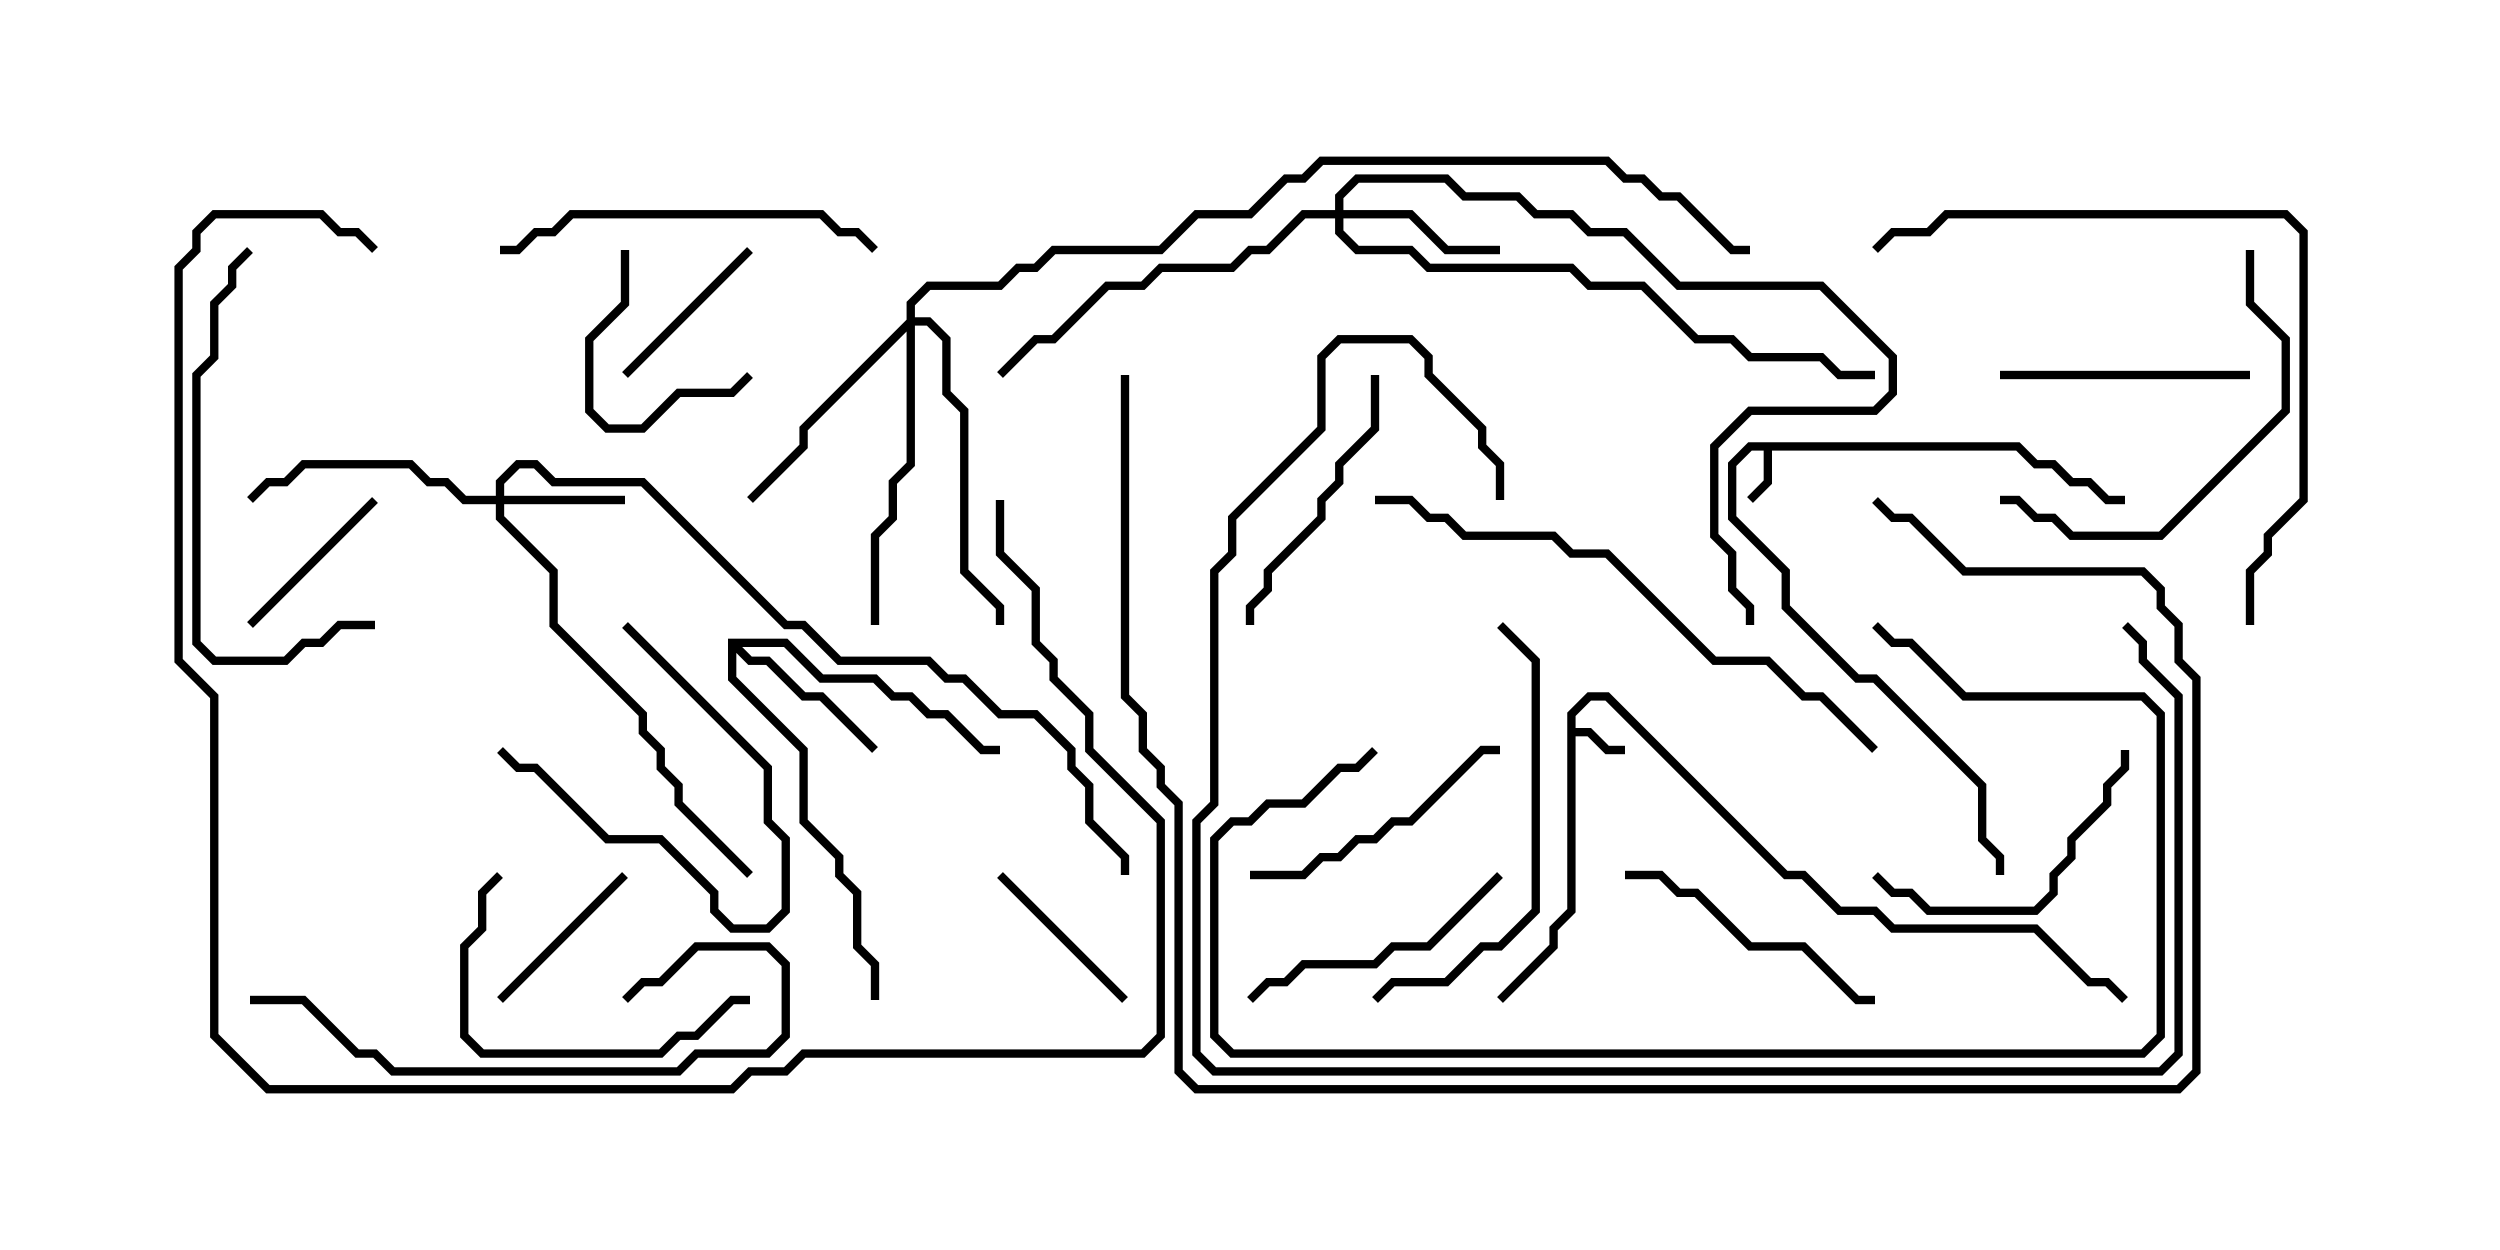 <svg version="1.1" width="30" height="15" xmlns="http://www.w3.org/2000/svg"><path d="M18.807,8.551L19.051,8.307L19.306,8.307L21.449,10.45L21.664,10.45L22.092,10.879L22.521,10.879L22.735,11.093L24.449,11.093L25.092,11.736L25.306,11.736L25.535,11.965L25.465,12.035L25.265,11.836L25.051,11.836L24.408,11.193L22.694,11.193L22.479,10.979L22.051,10.979L21.622,10.55L21.408,10.55L19.265,8.407L19.092,8.407L18.907,8.592L18.907,8.736L19.092,8.736L19.306,8.95L19.5,8.95L19.5,9.05L19.265,9.05L19.051,8.836L18.907,8.836L18.907,10.949L18.693,11.164L18.693,11.378L18.035,12.035L17.965,11.965L18.593,11.336L18.593,11.122L18.807,10.908z" stroke="none"/><path d="M24.235,5.307L24.449,5.521L24.664,5.521L24.878,5.736L25.092,5.736L25.306,5.95L25.5,5.95L25.5,6.05L25.265,6.05L25.051,5.836L24.836,5.836L24.622,5.621L24.408,5.621L24.194,5.407L21.264,5.407L21.264,5.806L21.035,6.035L20.965,5.965L21.164,5.765L21.164,5.407L21.021,5.407L20.836,5.592L20.836,6.194L21.479,6.836L21.479,7.265L22.306,8.093L22.521,8.093L23.836,9.408L23.836,10.051L24.05,10.265L24.05,10.5L23.95,10.5L23.95,10.306L23.736,10.092L23.736,9.449L22.479,8.193L22.265,8.193L21.379,7.306L21.379,6.878L20.736,6.235L20.736,5.551L20.979,5.307z" stroke="none"/><path d="M8.736,7.664L9.449,7.664L9.878,8.093L10.521,8.093L10.735,8.307L10.949,8.307L11.164,8.521L11.378,8.521L11.806,8.95L12,8.95L12,9.05L11.765,9.05L11.336,8.621L11.122,8.621L10.908,8.407L10.694,8.407L10.479,8.193L9.836,8.193L9.408,7.764L8.906,7.764L9.021,7.879L9.235,7.879L9.664,8.307L9.878,8.307L10.535,8.965L10.465,9.035L9.836,8.407L9.622,8.407L9.194,7.979L8.979,7.979L8.836,7.835L8.836,8.122L9.693,8.979L9.693,9.836L10.121,10.265L10.121,10.479L10.336,10.694L10.336,11.336L10.55,11.551L10.55,12L10.45,12L10.45,11.592L10.236,11.378L10.236,10.735L10.021,10.521L10.021,10.306L9.593,9.878L9.593,9.021L8.736,8.164z" stroke="none"/><path d="M5.95,5.95L5.95,5.765L6.194,5.521L6.449,5.521L6.664,5.736L7.735,5.736L9.449,7.45L9.664,7.45L10.092,7.879L11.164,7.879L11.378,8.093L11.592,8.093L12.021,8.521L12.449,8.521L12.907,8.979L12.907,9.194L13.121,9.408L13.121,9.836L13.55,10.265L13.55,10.5L13.45,10.5L13.45,10.306L13.021,9.878L13.021,9.449L12.807,9.235L12.807,9.021L12.408,8.621L11.979,8.621L11.551,8.193L11.336,8.193L11.122,7.979L10.051,7.979L9.622,7.55L9.408,7.55L7.694,5.836L6.622,5.836L6.408,5.621L6.235,5.621L6.05,5.806L6.05,5.95L7.5,5.95L7.5,6.05L6.05,6.05L6.05,6.194L6.693,6.836L6.693,7.479L7.764,8.551L7.764,8.765L7.979,8.979L7.979,9.194L8.193,9.408L8.193,9.622L9.035,10.465L8.965,10.535L8.093,9.664L8.093,9.449L7.879,9.235L7.879,9.021L7.664,8.806L7.664,8.592L6.593,7.521L6.593,6.878L5.95,6.235L5.95,6.05L5.551,6.05L5.336,5.836L5.122,5.836L4.908,5.621L3.664,5.621L3.449,5.836L3.235,5.836L3.035,6.035L2.965,5.965L3.194,5.736L3.408,5.736L3.622,5.521L4.949,5.521L5.164,5.736L5.378,5.736L5.592,5.95z" stroke="none"/><path d="M16.021,2.521L16.021,2.336L16.265,2.093L17.378,2.093L17.592,2.307L18.235,2.307L18.449,2.521L18.878,2.521L19.092,2.736L19.521,2.736L20.164,3.379L21.878,3.379L22.764,4.265L22.764,4.735L22.521,4.979L21.021,4.979L20.621,5.378L20.621,6.408L20.836,6.622L20.836,7.051L21.05,7.265L21.05,7.5L20.95,7.5L20.95,7.306L20.736,7.092L20.736,6.664L20.521,6.449L20.521,5.336L20.979,4.879L22.479,4.879L22.664,4.694L22.664,4.306L21.836,3.479L20.122,3.479L19.479,2.836L19.051,2.836L18.836,2.621L18.408,2.621L18.194,2.407L17.551,2.407L17.336,2.193L16.306,2.193L16.121,2.378L16.121,2.521L16.949,2.521L17.378,2.95L18,2.95L18,3.05L17.336,3.05L16.908,2.621L16.121,2.621L16.121,2.765L16.306,2.95L16.949,2.95L17.164,3.164L18.878,3.164L19.092,3.379L19.735,3.379L20.378,4.021L20.806,4.021L21.021,4.236L21.878,4.236L22.092,4.45L22.5,4.45L22.5,4.55L22.051,4.55L21.836,4.336L20.979,4.336L20.765,4.121L20.336,4.121L19.694,3.479L19.051,3.479L18.836,3.264L17.122,3.264L16.908,3.05L16.265,3.05L16.021,2.806L16.021,2.621L15.664,2.621L15.235,3.05L15.021,3.05L14.806,3.264L13.949,3.264L13.735,3.479L13.306,3.479L12.664,4.121L12.449,4.121L12.035,4.535L11.965,4.465L12.408,4.021L12.622,4.021L13.265,3.379L13.694,3.379L13.908,3.164L14.765,3.164L14.979,2.95L15.194,2.95L15.622,2.521z" stroke="none"/><path d="M10.879,3.836L10.879,3.622L11.122,3.379L11.979,3.379L12.194,3.164L12.408,3.164L12.622,2.95L13.908,2.95L14.336,2.521L14.979,2.521L15.408,2.093L15.622,2.093L15.836,1.879L19.306,1.879L19.521,2.093L19.735,2.093L19.949,2.307L20.164,2.307L20.806,2.95L21,2.95L21,3.05L20.765,3.05L20.122,2.407L19.908,2.407L19.694,2.193L19.479,2.193L19.265,1.979L15.878,1.979L15.664,2.193L15.449,2.193L15.021,2.621L14.378,2.621L13.949,3.05L12.664,3.05L12.449,3.264L12.235,3.264L12.021,3.479L11.164,3.479L10.979,3.664L10.979,3.807L11.164,3.807L11.407,4.051L11.407,4.694L11.621,4.908L11.621,6.836L12.05,7.265L12.05,7.5L11.95,7.5L11.95,7.306L11.521,6.878L11.521,4.949L11.307,4.735L11.307,4.092L11.122,3.907L10.979,3.907L10.979,5.592L10.764,5.806L10.764,6.235L10.55,6.449L10.55,7.5L10.45,7.5L10.45,6.408L10.664,6.194L10.664,5.765L10.879,5.551L10.879,3.978L9.693,5.164L9.693,5.378L9.035,6.035L8.965,5.965L9.593,5.336L9.593,5.122z" stroke="none"/><path d="M8.965,2.965L9.035,3.035L7.535,4.535L7.465,4.465z" stroke="none"/><path d="M11.965,10.535L12.035,10.465L13.535,11.965L13.465,12.035z" stroke="none"/><path d="M7.45,3L7.55,3L7.55,3.664L7.121,4.092L7.121,4.908L7.306,5.093L7.694,5.093L8.122,4.664L8.765,4.664L8.965,4.465L9.035,4.535L8.806,4.764L8.164,4.764L7.735,5.193L7.265,5.193L7.021,4.949L7.021,4.051L7.45,3.622z" stroke="none"/><path d="M6.035,12.035L5.965,11.965L7.465,10.465L7.535,10.535z" stroke="none"/><path d="M7.465,7.535L7.535,7.465L9.264,9.194L9.264,9.836L9.479,10.051L9.479,10.949L9.235,11.193L8.765,11.193L8.521,10.949L8.521,10.735L7.908,10.121L7.265,10.121L6.408,9.264L6.194,9.264L5.965,9.035L6.035,8.965L6.235,9.164L6.449,9.164L7.306,10.021L7.949,10.021L8.621,10.694L8.621,10.908L8.806,11.093L9.194,11.093L9.379,10.908L9.379,10.092L9.164,9.878L9.164,9.235z" stroke="none"/><path d="M4.465,5.965L4.535,6.035L3.035,7.535L2.965,7.465z" stroke="none"/><path d="M27,4.45L27,4.55L24,4.55L24,4.45z" stroke="none"/><path d="M15,10.55L15,10.45L15.622,10.45L15.836,10.236L16.051,10.236L16.265,10.021L16.479,10.021L16.694,9.807L16.908,9.807L17.765,8.95L18,8.95L18,9.05L17.806,9.05L16.949,9.907L16.735,9.907L16.521,10.121L16.306,10.121L16.092,10.336L15.878,10.336L15.664,10.55z" stroke="none"/><path d="M15.05,7.5L14.95,7.5L14.95,7.265L15.164,7.051L15.164,6.836L15.807,6.194L15.807,5.979L16.021,5.765L16.021,5.551L16.45,5.122L16.45,4.5L16.55,4.5L16.55,5.164L16.121,5.592L16.121,5.806L15.907,6.021L15.907,6.235L15.264,6.878L15.264,7.092L15.05,7.306z" stroke="none"/><path d="M19.5,10.55L19.5,10.45L19.949,10.45L20.164,10.664L20.378,10.664L21.021,11.307L21.664,11.307L22.306,11.95L22.5,11.95L22.5,12.05L22.265,12.05L21.622,11.407L20.979,11.407L20.336,10.764L20.122,10.764L19.908,10.55z" stroke="none"/><path d="M22.465,10.535L22.535,10.465L22.735,10.664L22.949,10.664L23.164,10.879L24.408,10.879L24.593,10.694L24.593,10.479L24.807,10.265L24.807,10.051L25.236,9.622L25.236,9.408L25.45,9.194L25.45,9L25.55,9L25.55,9.235L25.336,9.449L25.336,9.664L24.907,10.092L24.907,10.306L24.693,10.521L24.693,10.735L24.449,10.979L23.122,10.979L22.908,10.764L22.694,10.764z" stroke="none"/><path d="M17.965,10.465L18.035,10.535L17.164,11.407L16.735,11.407L16.521,11.621L15.664,11.621L15.449,11.836L15.235,11.836L15.035,12.035L14.965,11.965L15.194,11.736L15.408,11.736L15.622,11.521L16.479,11.521L16.694,11.307L17.122,11.307z" stroke="none"/><path d="M5.965,10.465L6.035,10.535L5.836,10.735L5.836,11.164L5.621,11.378L5.621,12.408L5.806,12.593L7.908,12.593L8.122,12.379L8.336,12.379L8.765,11.95L9,11.95L9,12.05L8.806,12.05L8.378,12.479L8.164,12.479L7.949,12.693L5.765,12.693L5.521,12.449L5.521,11.336L5.736,11.122L5.736,10.694z" stroke="none"/><path d="M26.95,3L27.05,3L27.05,3.622L27.479,4.051L27.479,4.949L25.949,6.479L24.836,6.479L24.622,6.264L24.408,6.264L24.194,6.05L24,6.05L24,5.95L24.235,5.95L24.449,6.164L24.664,6.164L24.878,6.379L25.908,6.379L27.379,4.908L27.379,4.092L26.95,3.664z" stroke="none"/><path d="M10.535,2.965L10.465,3.035L10.265,2.836L10.051,2.836L9.836,2.621L6.878,2.621L6.664,2.836L6.449,2.836L6.235,3.05L6,3.05L6,2.95L6.194,2.95L6.408,2.736L6.622,2.736L6.836,2.521L9.878,2.521L10.092,2.736L10.306,2.736z" stroke="none"/><path d="M3,12.05L3,11.95L3.664,11.95L4.306,12.593L4.521,12.593L4.735,12.807L8.122,12.807L8.336,12.593L9.194,12.593L9.379,12.408L9.379,11.592L9.194,11.407L8.378,11.407L7.949,11.836L7.735,11.836L7.535,12.035L7.465,11.965L7.694,11.736L7.908,11.736L8.336,11.307L9.235,11.307L9.479,11.551L9.479,12.449L9.235,12.693L8.378,12.693L8.164,12.907L4.694,12.907L4.479,12.693L4.265,12.693L3.622,12.05z" stroke="none"/><path d="M4.5,7.45L4.5,7.55L4.092,7.55L3.878,7.764L3.664,7.764L3.449,7.979L2.551,7.979L2.307,7.735L2.307,4.479L2.521,4.265L2.521,3.622L2.736,3.408L2.736,3.194L2.965,2.965L3.035,3.035L2.836,3.235L2.836,3.449L2.621,3.664L2.621,4.306L2.407,4.521L2.407,7.694L2.592,7.879L3.408,7.879L3.622,7.664L3.836,7.664L4.051,7.45z" stroke="none"/><path d="M17.965,7.535L18.035,7.465L18.479,7.908L18.479,10.949L18.021,11.407L17.806,11.407L17.378,11.836L16.735,11.836L16.535,12.035L16.465,11.965L16.694,11.736L17.336,11.736L17.765,11.307L17.979,11.307L18.379,10.908L18.379,7.949z" stroke="none"/><path d="M16.465,8.965L16.535,9.035L16.306,9.264L16.092,9.264L15.664,9.693L15.235,9.693L15.021,9.907L14.806,9.907L14.621,10.092L14.621,12.408L14.806,12.593L25.694,12.593L25.879,12.408L25.879,8.592L25.694,8.407L23.551,8.407L22.908,7.764L22.694,7.764L22.465,7.535L22.535,7.465L22.735,7.664L22.949,7.664L23.592,8.307L25.735,8.307L25.979,8.551L25.979,12.449L25.735,12.693L14.765,12.693L14.521,12.449L14.521,10.051L14.765,9.807L14.979,9.807L15.194,9.593L15.622,9.593L16.051,9.164L16.265,9.164z" stroke="none"/><path d="M27.05,7.5L26.95,7.5L26.95,6.836L27.164,6.622L27.164,6.408L27.593,5.979L27.593,2.806L27.408,2.621L23.378,2.621L23.164,2.836L22.735,2.836L22.535,3.035L22.465,2.965L22.694,2.736L23.122,2.736L23.336,2.521L27.449,2.521L27.693,2.765L27.693,6.021L27.264,6.449L27.264,6.664L27.05,6.878z" stroke="none"/><path d="M16.5,6.05L16.5,5.95L16.949,5.95L17.164,6.164L17.378,6.164L17.592,6.379L18.664,6.379L18.878,6.593L19.306,6.593L20.592,7.879L21.235,7.879L21.664,8.307L21.878,8.307L22.535,8.965L22.465,9.035L21.836,8.407L21.622,8.407L21.194,7.979L20.551,7.979L19.265,6.693L18.836,6.693L18.622,6.479L17.551,6.479L17.336,6.264L17.122,6.264L16.908,6.05z" stroke="none"/><path d="M18.05,6L17.95,6L17.95,5.592L17.736,5.378L17.736,5.164L17.093,4.521L17.093,4.306L16.908,4.121L16.092,4.121L15.907,4.306L15.907,5.164L14.836,6.235L14.836,6.664L14.621,6.878L14.621,9.664L14.407,9.878L14.407,12.622L14.592,12.807L25.908,12.807L26.093,12.622L26.093,8.378L25.664,7.949L25.664,7.735L25.465,7.535L25.535,7.465L25.764,7.694L25.764,7.908L26.193,8.336L26.193,12.664L25.949,12.907L14.551,12.907L14.307,12.664L14.307,9.836L14.521,9.622L14.521,6.836L14.736,6.622L14.736,6.194L15.807,5.122L15.807,4.265L16.051,4.021L16.949,4.021L17.193,4.265L17.193,4.479L17.836,5.122L17.836,5.336L18.05,5.551z" stroke="none"/><path d="M11.95,6L12.05,6L12.05,6.622L12.479,7.051L12.479,7.694L12.693,7.908L12.693,8.122L13.121,8.551L13.121,8.979L13.979,9.836L13.979,12.449L13.735,12.693L9.664,12.693L9.449,12.907L9.021,12.907L8.806,13.121L3.194,13.121L2.521,12.449L2.521,8.378L2.093,7.949L2.093,3.194L2.307,2.979L2.307,2.765L2.551,2.521L3.878,2.521L4.092,2.736L4.306,2.736L4.535,2.965L4.465,3.035L4.265,2.836L4.051,2.836L3.836,2.621L2.592,2.621L2.407,2.806L2.407,3.021L2.193,3.235L2.193,7.908L2.621,8.336L2.621,12.408L3.235,13.021L8.765,13.021L8.979,12.807L9.408,12.807L9.622,12.593L13.694,12.593L13.879,12.408L13.879,9.878L13.021,9.021L13.021,8.592L12.593,8.164L12.593,7.949L12.379,7.735L12.379,7.092L11.95,6.664z" stroke="none"/><path d="M13.45,4.5L13.55,4.5L13.55,8.336L13.764,8.551L13.764,8.979L13.979,9.194L13.979,9.408L14.193,9.622L14.193,12.836L14.378,13.021L26.122,13.021L26.307,12.836L26.307,8.164L26.093,7.949L26.093,7.521L25.879,7.306L25.879,7.092L25.694,6.907L23.551,6.907L22.908,6.264L22.694,6.264L22.465,6.035L22.535,5.965L22.735,6.164L22.949,6.164L23.592,6.807L25.735,6.807L25.979,7.051L25.979,7.265L26.193,7.479L26.193,7.908L26.407,8.122L26.407,12.878L26.164,13.121L14.336,13.121L14.093,12.878L14.093,9.664L13.879,9.449L13.879,9.235L13.664,9.021L13.664,8.592L13.45,8.378z" stroke="none"/></svg>